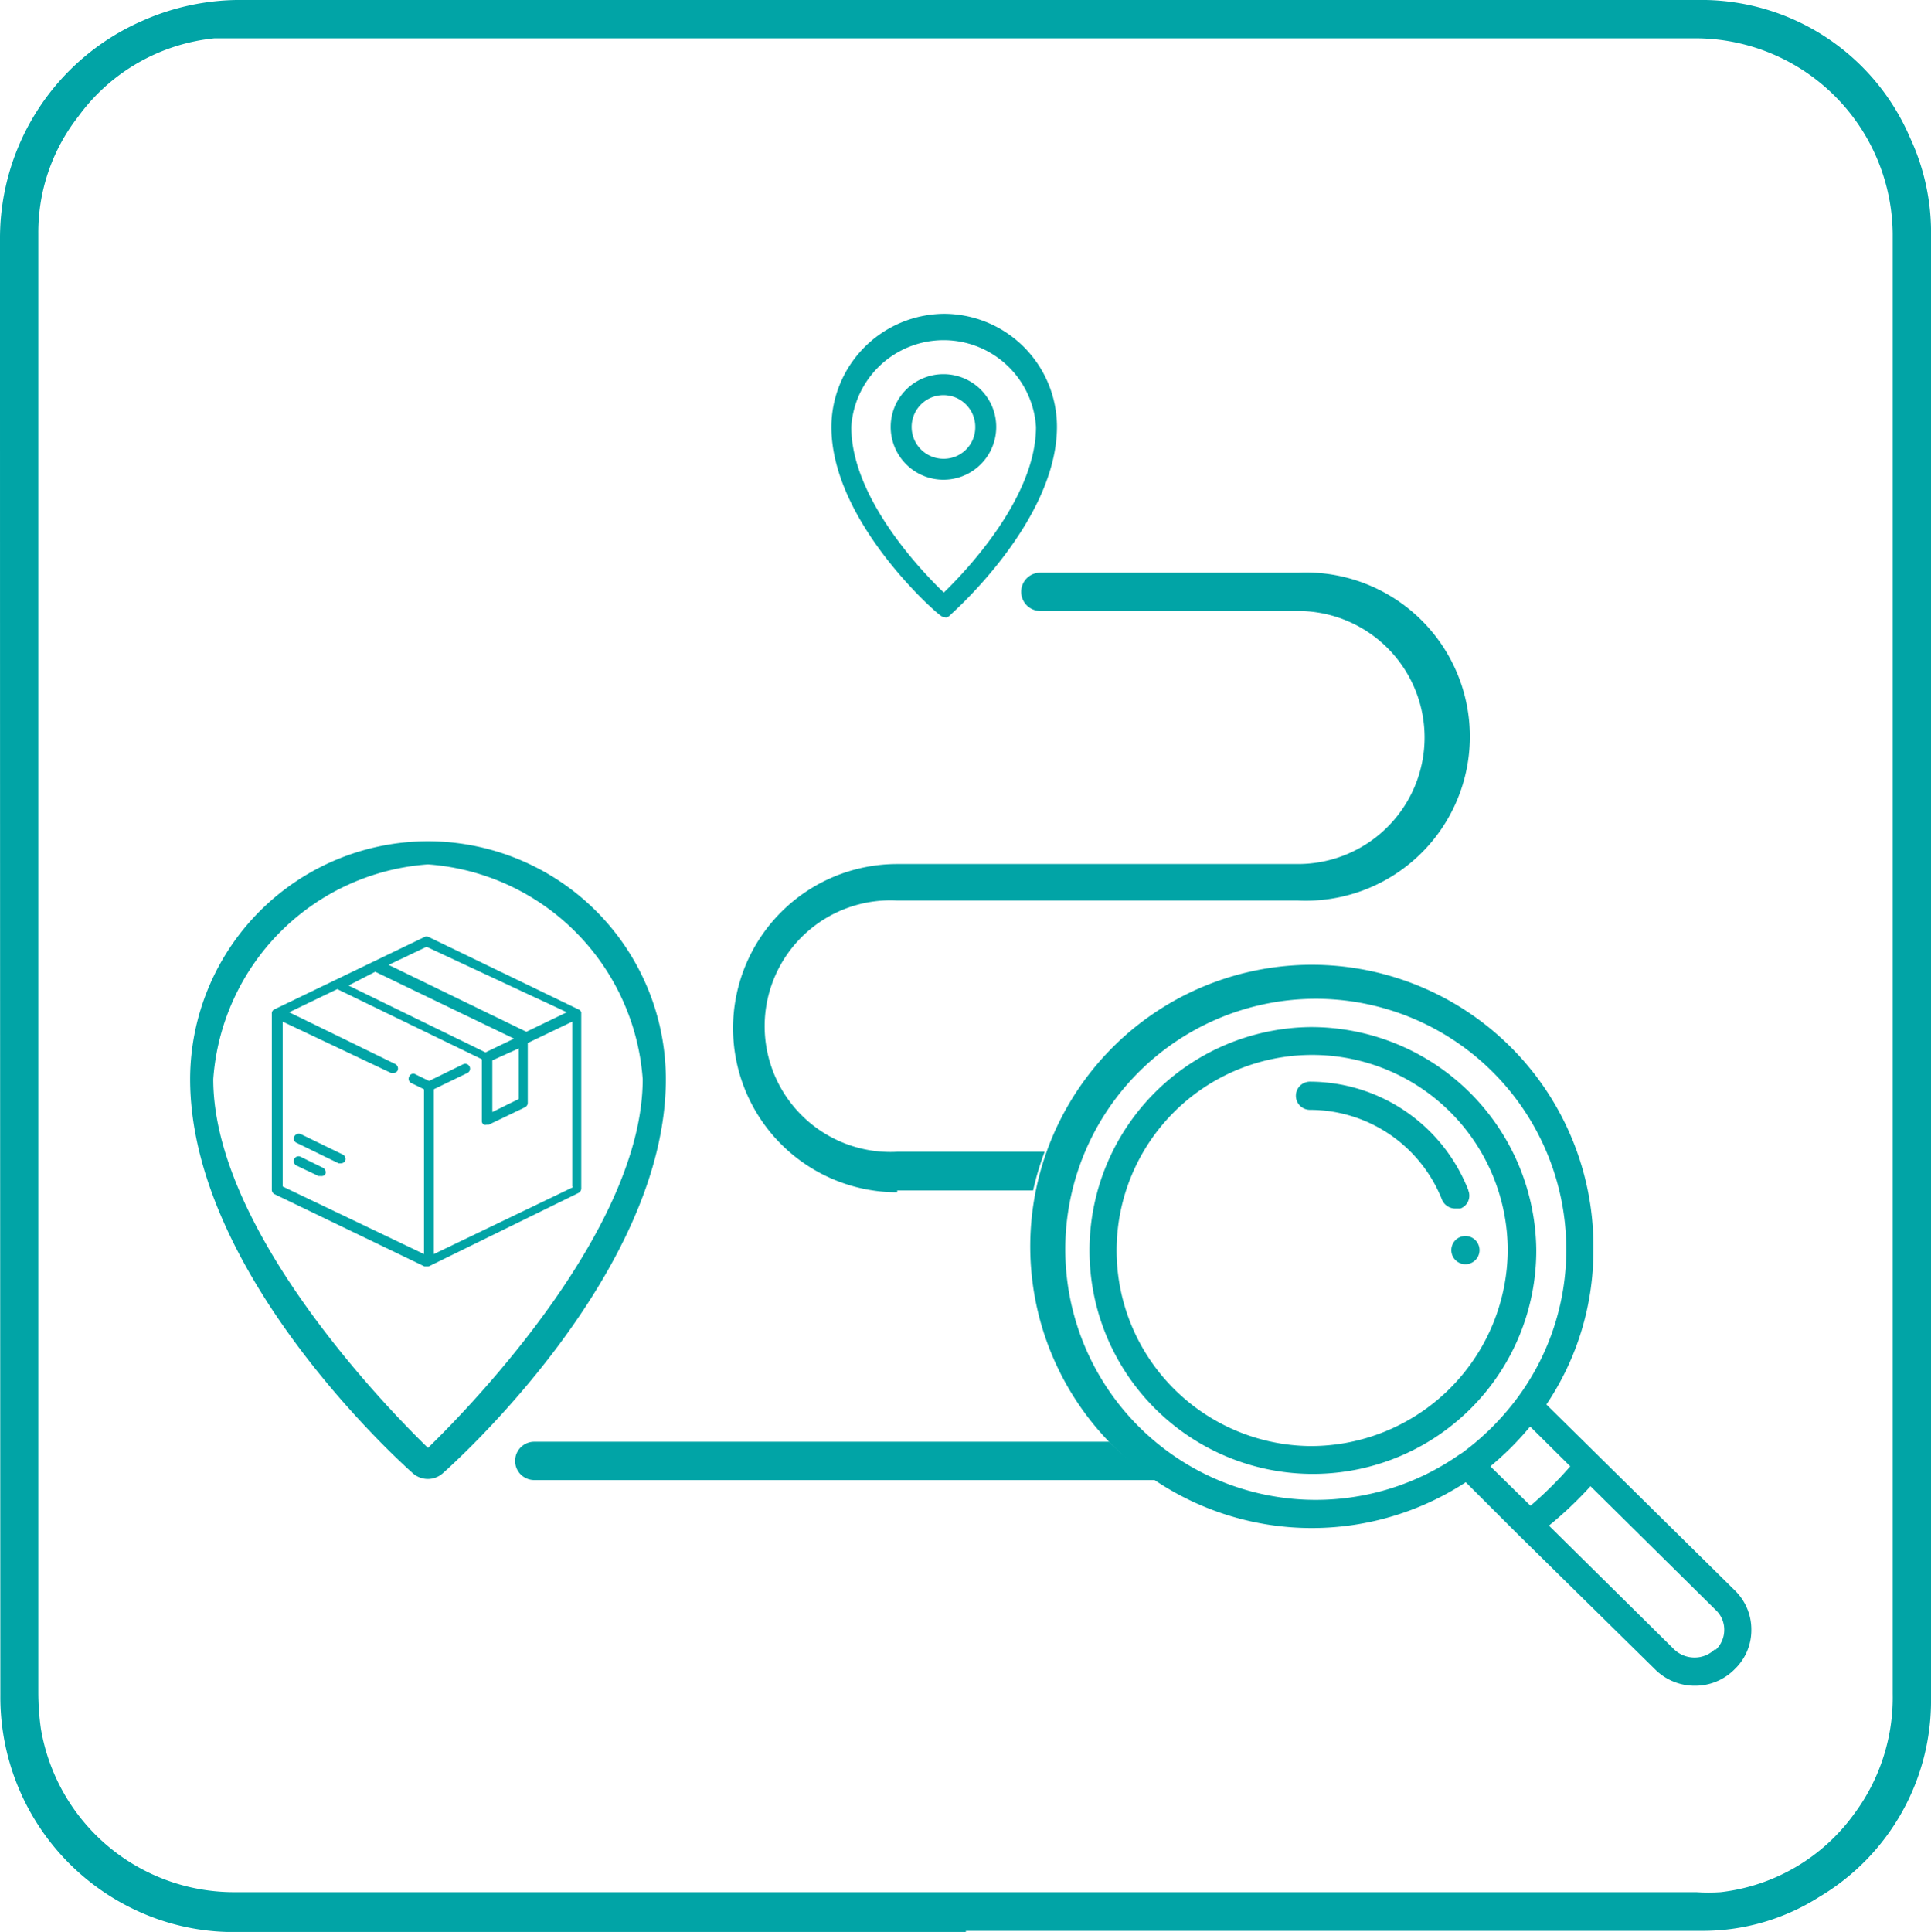 <svg xmlns="http://www.w3.org/2000/svg" viewBox="0 0 53.42 53.44"><defs><style>.cls-1{fill:#01a4a6;}</style></defs><title>Fichier 420</title><g id="Calque_2" data-name="Calque 2"><g id="Calque_1-2" data-name="Calque 1"><path class="cls-1" d="M26.11,8.68A3.14,3.14,0,0,0,23,11.81c0,2.58,2.83,5.09,3,5.2a.26.26,0,0,0,.19.07A.28.28,0,0,0,26.3,17c.12-.11,2.94-2.62,2.94-5.2A3.13,3.13,0,0,0,26.11,8.68Zm0,7.71c-.63-.6-2.56-2.63-2.56-4.58a2.56,2.56,0,0,1,5.11,0C28.66,13.76,26.73,15.79,26.11,16.39Z"/><path class="cls-1" d="M26.11,10.35a1.46,1.46,0,1,0,1.45,1.46A1.46,1.46,0,0,0,26.11,10.35Zm0,2.34a.88.88,0,1,1,.87-.88A.87.87,0,0,1,26.11,12.69Z"/><path class="cls-1" d="M11.84,23.27a6.59,6.59,0,0,0-6.58,6.58c0,5.41,5.92,10.69,6.17,10.91a.63.63,0,0,0,.41.15.62.62,0,0,0,.4-.15c.25-.22,6.18-5.5,6.18-10.91A6.59,6.59,0,0,0,11.84,23.27Zm0,16.78c-1.31-1.27-5.94-6.11-5.94-10.2a6.41,6.41,0,0,1,5.94-5.94,6.42,6.42,0,0,1,5.94,5.94C17.78,33.94,13.15,38.78,11.84,40.05Z"/><path class="cls-1" d="M16,27.92l-4.14-2a.13.13,0,0,0-.12,0l-4.15,2a.12.12,0,0,0-.07.12V32.9a.14.14,0,0,0,.07.13l4.15,2h.12L16,33a.14.14,0,0,0,.08-.13V28A.13.13,0,0,0,16,27.92Zm-4.2-1.73L15.68,28l-1.12.54h0l-3.81-1.85Zm-1.42.69,3.84,1.85-.79.38L9.64,27.26ZM14.35,29v1.4l-.73.36V29.33Zm1.5,3.84L12,34.69V30.13l.93-.45a.13.13,0,1,0-.12-.24l-.94.46-.37-.18a.12.12,0,0,0-.18.06.13.13,0,0,0,.06.18l.35.17v4.56L7.82,32.82V28.26l3,1.42h.06a.13.13,0,0,0,.12-.07.14.14,0,0,0-.07-.18L8,28l1.33-.64,4,1.94h0V31a.11.11,0,0,0,.06.11.1.1,0,0,0,.07,0h.06l1-.48a.14.14,0,0,0,.08-.12V28.85l1.23-.59v4.56Z"/><path class="cls-1" d="M8.93,32.3,8.32,32a.13.13,0,0,0-.18.06.14.14,0,0,0,.06.18l.61.29.06,0A.13.13,0,0,0,9,32.48.14.14,0,0,0,8.93,32.3Z"/><path class="cls-1" d="M9.49,31.94l-1.17-.57a.14.14,0,0,0-.18.07.13.13,0,0,0,.06.17l1.17.57h.06a.14.14,0,0,0,.12-.07A.14.14,0,0,0,9.49,31.94Z"/><path class="cls-1" d="M30.68,39.88H14.78a.53.53,0,0,0-.53.53.53.53,0,0,0,.53.53H32A8.27,8.27,0,0,1,30.68,39.88Z"/><path class="cls-1" d="M24.82,32.93h3.76a7.76,7.76,0,0,1,.32-1.07H24.82a3.48,3.48,0,1,1,0-6.95H35.91a4.54,4.54,0,1,0,0-9.07H28.78a.53.53,0,1,0,0,1.06h7.13a3.48,3.48,0,1,1,0,7H24.82a4.54,4.54,0,0,0,0,9.08Z"/><path class="cls-1" d="M40.54,34.19a.39.39,0,0,0-.39.39.39.39,0,0,0,.78,0,.39.39,0,0,0-.39-.39"/><path class="cls-1" d="M47.43,45.63a.8.8,0,0,1-.55.22.82.82,0,0,1-.56-.22L42.85,42.2A10.4,10.4,0,0,0,44,41.11l3.47,3.43a.74.74,0,0,1,.23.54.76.76,0,0,1-.23.55m-6.24-5.07a8.17,8.17,0,0,0,1.1-1.1l1.11,1.1a10.29,10.29,0,0,1-1.1,1.09Zm-.82-.35h0a6.93,6.93,0,1,1,2.92-5.63,6.87,6.87,0,0,1-1.34,4.07,7.26,7.26,0,0,1-1.57,1.56M48,44l-5.22-5.15a7.61,7.61,0,0,0,1.3-4.26A7.79,7.79,0,1,0,40.55,41L42,42.45h0l3.78,3.72a1.55,1.55,0,0,0,1.11.46,1.53,1.53,0,0,0,1.1-.46,1.49,1.49,0,0,0,.46-1.09A1.5,1.5,0,0,0,48,44"/><path class="cls-1" d="M36.24,40a5.41,5.41,0,1,1,5.47-5.41A5.45,5.45,0,0,1,36.24,40m0-11.59a6.18,6.18,0,1,0,6.26,6.18,6.23,6.23,0,0,0-6.26-6.18"/><path class="cls-1" d="M40.62,32.92a4.72,4.72,0,0,0-4.38-3,.39.39,0,0,0,0,.78,3.93,3.93,0,0,1,3.65,2.48.4.4,0,0,0,.37.25l.14,0a.38.38,0,0,0,.22-.5"/><path id="Contour_Fine_tuning" data-name="Contour Fine tuning" class="cls-1" d="M26.72,53.44H6.66a6.36,6.36,0,0,1-2.79-.55,6.51,6.51,0,0,1-3.86-6Q0,26.73,0,6.58a6.56,6.56,0,0,1,3.93-6A6.65,6.65,0,0,1,6.54,0H34.11c4.27,0,8.55,0,12.83,0a6.28,6.28,0,0,1,5.9,3.81,6.22,6.22,0,0,1,.58,2.76q0,12.93,0,25.86c0,4.84,0,9.69,0,14.53a6.31,6.31,0,0,1-3.09,5.51,6,6,0,0,1-3.23.94H26.72ZM1.06,26.72V46.81a7.27,7.27,0,0,0,.07,1,5.42,5.42,0,0,0,5.34,4.53H46.93a5.12,5.12,0,0,0,.67,0,5.3,5.3,0,0,0,3.69-2.16,5.39,5.39,0,0,0,1.07-3.33V6.46a5.46,5.46,0,0,0-5.53-5.4H6.57c-.22,0-.43,0-.64,0A5.31,5.31,0,0,0,2.16,3.23a5.2,5.2,0,0,0-1.1,3.24Z"/></g></g></svg>